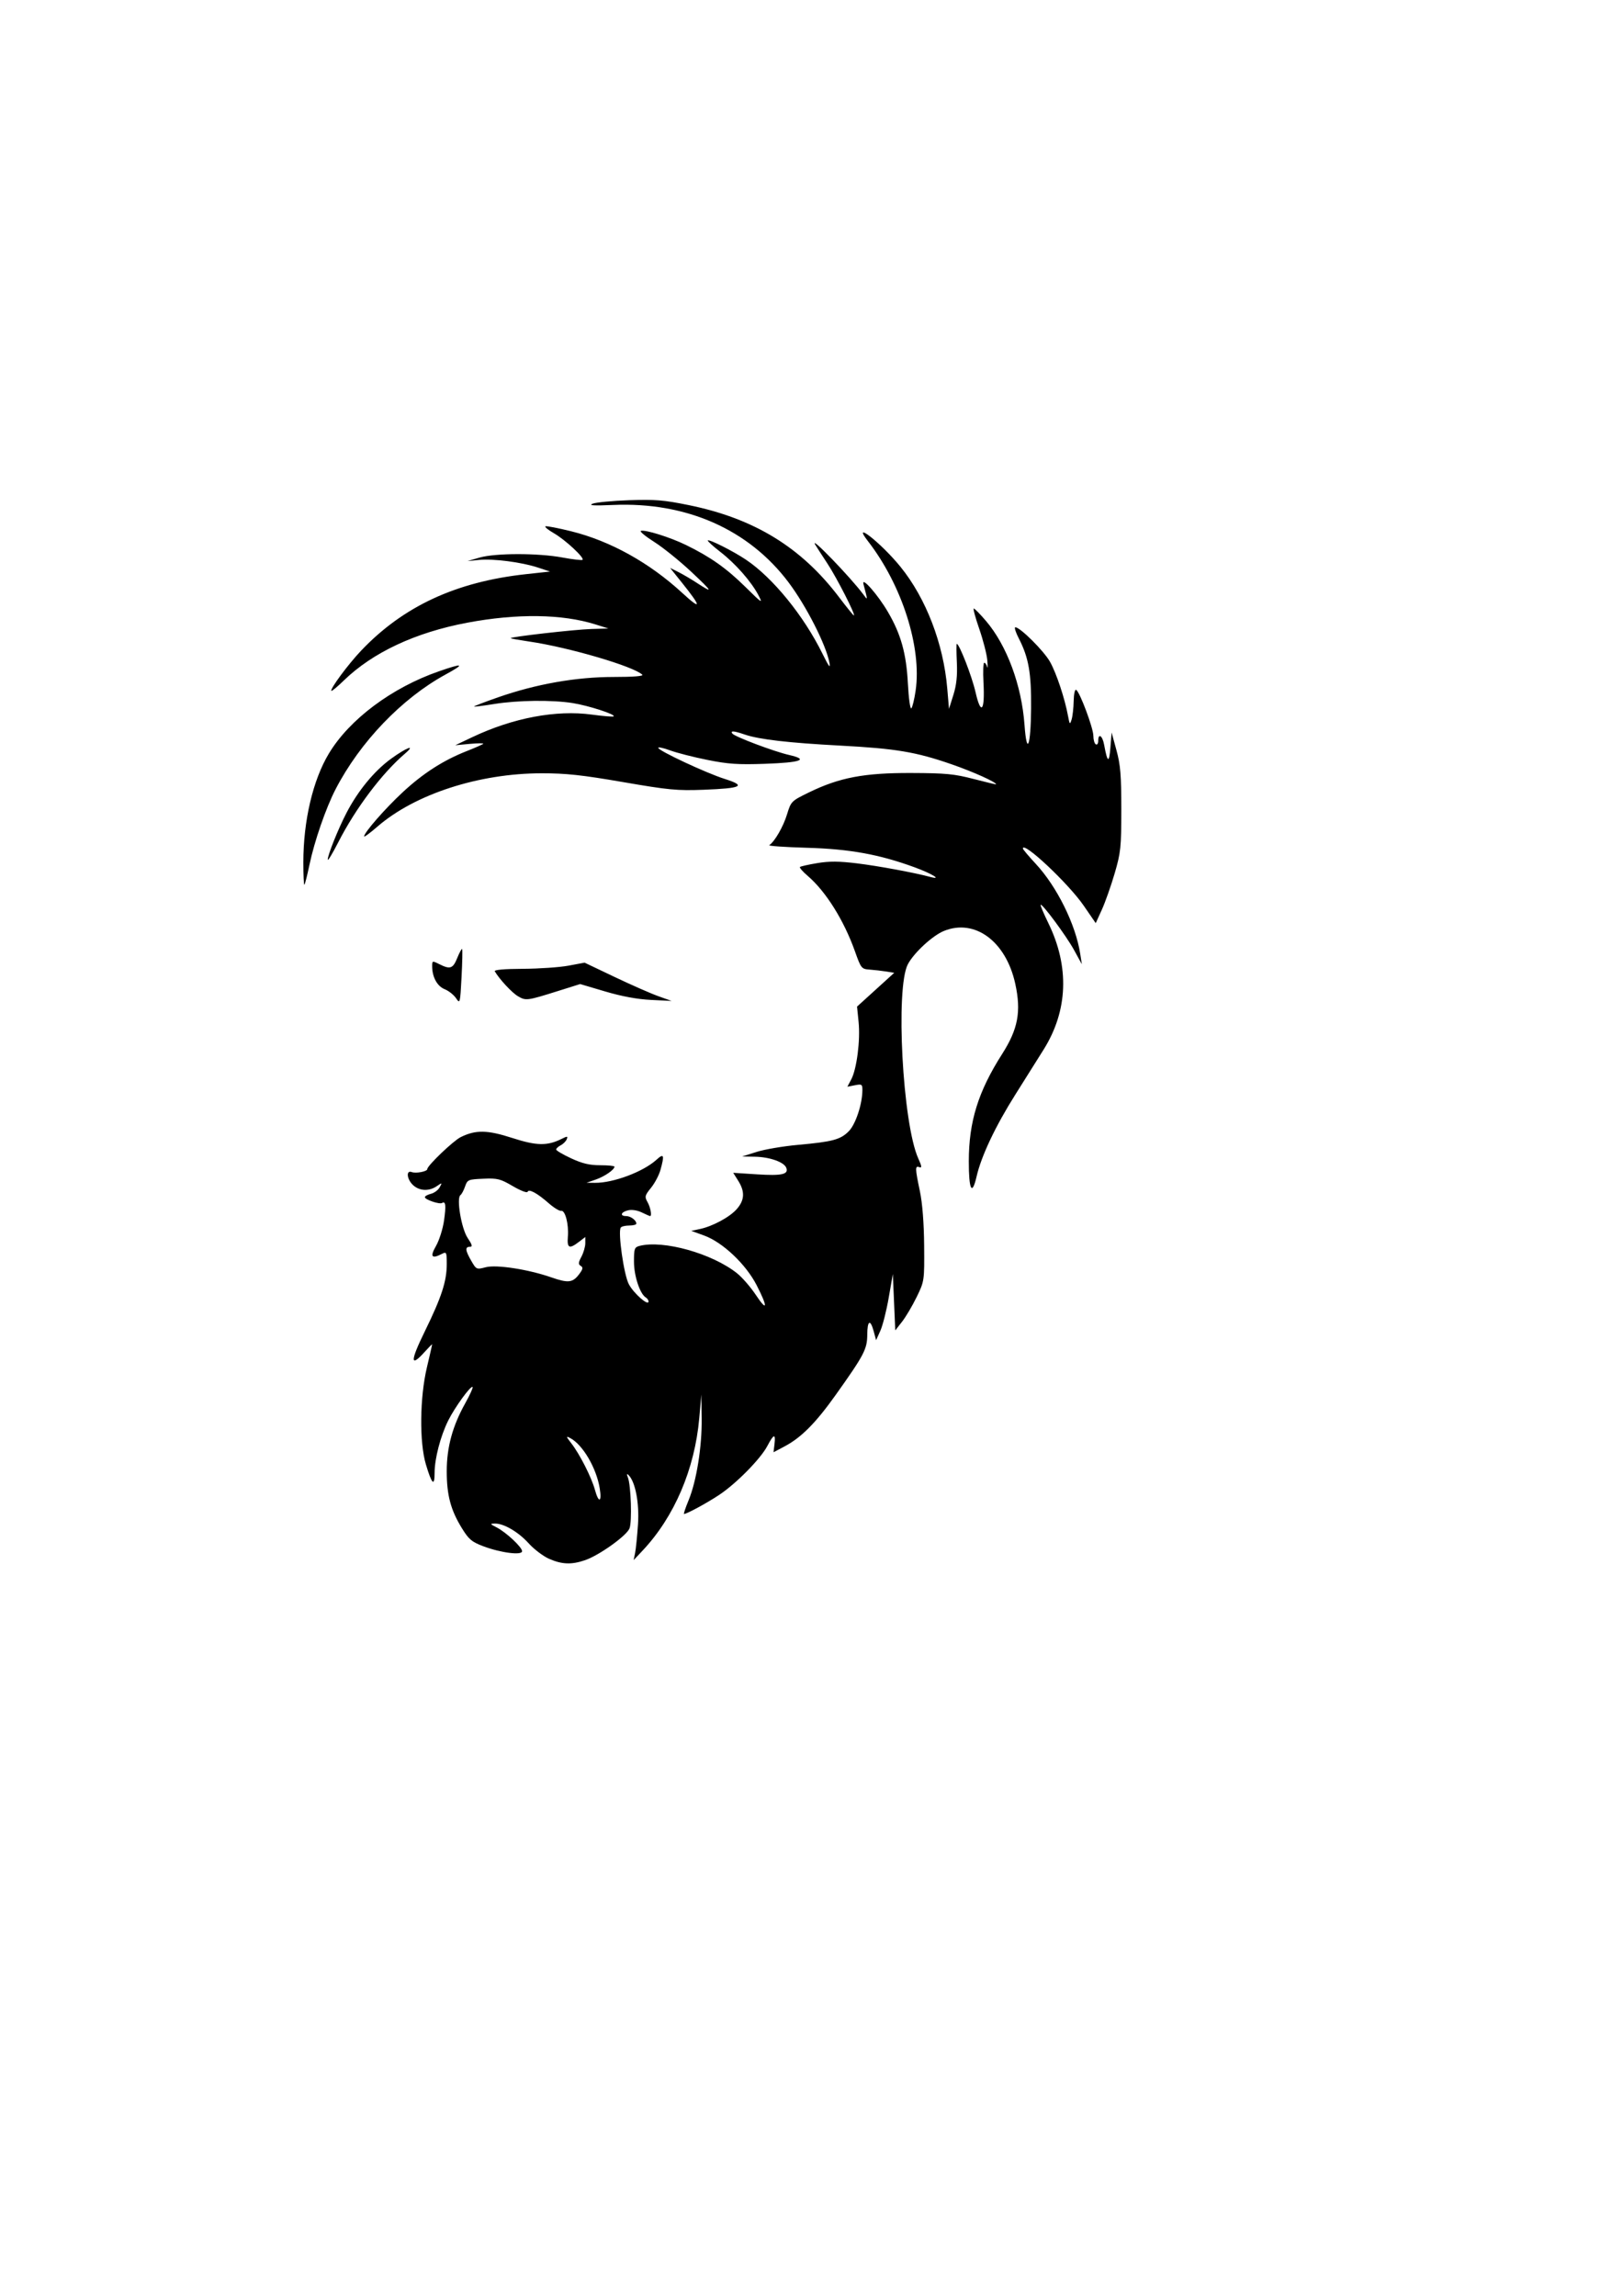 <?xml version="1.0" encoding="UTF-8" standalone="no"?>
<!-- Created with Inkscape (http://www.inkscape.org/) -->

<svg
   width="210mm"
   height="297mm"
   viewBox="0 0 210 297"
   version="1.1"
   id="svg1"
   inkscape:version="1.3.2 (1:1.3.2+202311252150+091e20ef0f)"
   sodipodi:docname="barbershop-head-02-inkscape.svg"
   xml:space="preserve"
   xmlns:inkscape="http://www.inkscape.org/namespaces/inkscape"
   xmlns:sodipodi="http://sodipodi.sourceforge.net/DTD/sodipodi-0.dtd"
   xmlns="http://www.w3.org/2000/svg"
   xmlns:svg="http://www.w3.org/2000/svg"><sodipodi:namedview
     id="namedview1"
     pagecolor="#ffffff"
     bordercolor="#666666"
     borderopacity="1.0"
     inkscape:showpageshadow="2"
     inkscape:pageopacity="0.0"
     inkscape:pagecheckerboard="0"
     inkscape:deskcolor="#d1d1d1"
     inkscape:document-units="mm"
     inkscape:zoom="0.66724888"
     inkscape:cx="397.15316"
     inkscape:cy="559.76115"
     inkscape:window-width="1920"
     inkscape:window-height="946"
     inkscape:window-x="0"
     inkscape:window-y="0"
     inkscape:window-maximized="1"
     inkscape:current-layer="layer1"
     showgrid="false" /><defs
     id="defs1" /><g
     inkscape:label="Layer 1"
     inkscape:groupmode="layer"
     id="layer1"><path
       style="fill:#000000;stroke-width:0.879"
       d="m 71.051,201.662 c -0.758,-0.335 -1.943,-1.232 -2.633,-1.994 -1.349,-1.491 -3.228,-2.591 -4.389,-2.572 -0.661,0.011 -0.642,0.052 0.223,0.494 1.23,0.628 3.302,2.563 3.302,3.084 0,0.564 -2.764,0.21 -5.029,-0.645 -1.487,-0.562 -1.871,-0.885 -2.762,-2.334 -1.448,-2.352 -1.959,-4.274 -1.959,-7.364 0,-3.113 0.745,-5.846 2.4,-8.808 0.599,-1.072 1.022,-2.013 0.941,-2.093 -0.23,-0.223 -2.309,2.642 -3.154,4.347 -1,2.016 -1.759,4.933 -1.759,6.758 0,1.835 -0.357,1.486 -1.128,-1.099 -0.851,-2.856 -0.791,-8.634 0.13,-12.527 0.376,-1.59 0.684,-2.937 0.684,-2.993 0,-0.056 -0.439,0.385 -0.976,0.98 -1.884,2.087 -1.876,1.214 0.025,-2.666 2.168,-4.424 2.839,-6.482 2.839,-8.708 0,-1.524 -0.042,-1.616 -0.608,-1.321 -1.347,0.701 -1.591,0.389 -0.788,-1.008 0.419,-0.729 0.888,-2.208 1.042,-3.288 0.282,-1.974 0.215,-2.564 -0.261,-2.278 -0.335,0.201 -2.216,-0.438 -2.216,-0.753 0,-0.134 0.35,-0.328 0.777,-0.433 0.427,-0.104 0.938,-0.481 1.134,-0.838 0.346,-0.628 0.334,-0.633 -0.375,-0.149 -0.994,0.677 -2.219,0.627 -3.049,-0.125 -0.817,-0.741 -0.958,-1.989 -0.192,-1.703 0.556,0.207 2.019,-0.075 2.019,-0.389 0,-0.441 3.363,-3.658 4.319,-4.131 1.939,-0.96 3.45,-0.936 6.669,0.108 3.138,1.018 4.53,1.045 6.381,0.124 0.756,-0.376 0.835,-0.371 0.671,0.045 -0.102,0.259 -0.452,0.61 -0.778,0.779 -0.326,0.169 -0.592,0.416 -0.592,0.547 0,0.131 0.868,0.643 1.93,1.136 1.456,0.677 2.382,0.897 3.773,0.897 1.014,0 1.844,0.082 1.844,0.182 0.002,0.391 -1.274,1.273 -2.416,1.669 l -1.2,0.416 1.101,0.01 c 2.369,0.021 6.244,-1.433 7.942,-2.98 0.968,-0.882 1.064,-0.641 0.522,1.314 -0.186,0.673 -0.736,1.713 -1.222,2.311 -0.801,0.987 -0.843,1.156 -0.457,1.835 0.389,0.684 0.601,1.819 0.339,1.819 -0.06,0 -0.545,-0.212 -1.078,-0.47 -0.581,-0.282 -1.293,-0.391 -1.778,-0.273 -0.924,0.226 -1.093,0.743 -0.243,0.743 0.583,0 1.321,0.547 1.321,0.979 0,0.135 -0.416,0.245 -0.925,0.245 -0.509,0 -1.002,0.121 -1.096,0.27 -0.379,0.596 0.406,6.097 1.043,7.311 0.623,1.188 2.551,2.886 2.551,2.246 0,-0.17 -0.156,-0.403 -0.347,-0.517 -0.757,-0.455 -1.526,-2.767 -1.533,-4.609 -0.006,-1.69 0.063,-1.894 0.701,-2.061 3.091,-0.806 9.442,0.979 12.658,3.556 0.657,0.527 1.74,1.779 2.407,2.781 1.515,2.28 1.572,1.592 0.104,-1.261 -1.402,-2.725 -4.396,-5.553 -6.802,-6.426 l -1.659,-0.602 1.089,-0.229 c 1.692,-0.356 3.912,-1.557 4.822,-2.609 0.996,-1.151 1.047,-2.237 0.173,-3.631 l -0.652,-1.039 3.09,0.199 c 3.211,0.206 4.108,0.003 3.77,-0.856 -0.29,-0.736 -2.147,-1.389 -4.05,-1.424 l -1.661,-0.03 1.887,-0.596 c 1.038,-0.328 3.444,-0.737 5.347,-0.908 4.487,-0.405 5.5,-0.677 6.575,-1.769 0.881,-0.894 1.744,-3.502 1.755,-5.299 0.004,-0.77 -0.07,-0.819 -0.97,-0.644 l -0.975,0.19 0.502,-0.944 c 0.712,-1.34 1.191,-5.064 0.953,-7.419 l -0.202,-2.003 2.407,-2.186 2.407,-2.186 -1.036,-0.166 c -0.57,-0.091 -1.531,-0.202 -2.136,-0.246 -1.069,-0.077 -1.123,-0.144 -1.916,-2.374 -1.428,-4.013 -3.776,-7.758 -6.119,-9.759 -0.634,-0.542 -1.081,-1.056 -0.992,-1.142 0.089,-0.086 1.091,-0.312 2.229,-0.501 1.566,-0.261 2.812,-0.254 5.14,0.03 2.752,0.335 7.403,1.196 9.52,1.762 1.572,0.42 0.167,-0.437 -2.044,-1.247 -4.576,-1.677 -8.422,-2.374 -13.954,-2.531 -2.831,-0.08 -5.018,-0.232 -4.86,-0.338 0.699,-0.469 1.803,-2.383 2.29,-3.97 0.524,-1.708 0.558,-1.742 2.866,-2.866 3.924,-1.912 7.123,-2.519 13.186,-2.499 4.492,0.015 5.581,0.119 8.099,0.773 1.6,0.416 2.909,0.728 2.909,0.693 0,-0.29 -2.951,-1.617 -5.769,-2.595 -4.603,-1.597 -7.195,-2.032 -14.403,-2.415 -6.7,-0.356 -10.48,-0.794 -12.342,-1.428 -1.419,-0.483 -1.875,-0.523 -1.633,-0.142 0.248,0.391 5.375,2.329 7.359,2.782 2.608,0.596 1.551,0.98 -3.147,1.144 -3.472,0.121 -4.749,0.034 -7.442,-0.508 -1.788,-0.36 -3.946,-0.911 -4.796,-1.225 -0.85,-0.314 -1.546,-0.465 -1.546,-0.335 0,0.364 6.185,3.257 8.595,4.021 2.849,0.902 2.243,1.214 -2.732,1.404 -3.416,0.131 -4.515,0.026 -10.424,-0.994 -5.309,-0.917 -7.377,-1.14 -10.536,-1.137 -8.109,0.007 -16.393,2.698 -21.238,6.898 -0.947,0.821 -1.722,1.391 -1.722,1.267 0,-0.493 2.694,-3.578 4.98,-5.703 2.644,-2.457 5.26,-4.138 8.304,-5.336 1.083,-0.426 2.04,-0.85 2.127,-0.94 0.086,-0.091 -0.692,-0.086 -1.73,0.01 l -1.887,0.175 2.202,-1.044 c 5.265,-2.496 10.845,-3.549 15.471,-2.919 1.477,0.201 2.749,0.303 2.828,0.226 0.258,-0.251 -3.292,-1.399 -5.314,-1.718 -2.682,-0.423 -7.107,-0.37 -10.155,0.122 -1.384,0.223 -2.557,0.372 -2.606,0.33 -0.049,-0.042 1.35,-0.579 3.109,-1.194 4.92,-1.719 10.108,-2.634 14.932,-2.634 2.566,0 3.924,-0.106 3.733,-0.292 C 82.003,86.209 73.61,83.746 68.512,82.999 67.222,82.809 66.125,82.614 66.074,82.565 65.903,82.399 74.301,81.438 76.519,81.371 l 2.202,-0.067 -1.683,-0.528 C 72.736,79.426 66.898,79.348 60.47,80.554 c -6.723,1.262 -12.258,3.855 -16.006,7.501 -0.808,0.786 -1.521,1.378 -1.584,1.316 -0.216,-0.215 2.177,-3.447 3.866,-5.221 5.447,-5.722 12.261,-8.883 21.275,-9.868 l 3.151,-0.344 -1.573,-0.517 c -2.113,-0.695 -5.756,-1.167 -7.61,-0.985 l -1.511,0.148 1.573,-0.452 c 2.058,-0.591 7.568,-0.596 10.723,-0.009 1.344,0.25 2.515,0.385 2.602,0.3 0.271,-0.264 -2.246,-2.6 -3.706,-3.439 -0.764,-0.439 -1.252,-0.843 -1.084,-0.898 0.168,-0.054 1.652,0.233 3.298,0.639 5.063,1.249 10.138,4.064 14.4,7.988 2.513,2.314 2.501,1.844 -0.034,-1.315 l -1.548,-1.93 1.042,0.52 c 0.573,0.286 1.608,0.89 2.3,1.342 2.312,1.512 2.22,1.291 -0.549,-1.31 -1.513,-1.421 -3.69,-3.18 -4.839,-3.907 -1.148,-0.728 -1.93,-1.374 -1.737,-1.437 0.566,-0.184 3.793,0.828 5.851,1.834 3.161,1.545 5.245,3.018 7.69,5.435 2.134,2.109 2.273,2.199 1.683,1.076 -0.941,-1.79 -2.965,-4.093 -4.949,-5.631 -0.957,-0.741 -1.682,-1.405 -1.611,-1.474 0.184,-0.179 3.241,1.359 4.906,2.469 3.484,2.323 7.507,7.262 9.941,12.205 0.818,1.661 1.042,1.95 0.891,1.148 -0.436,-2.316 -2.997,-7.349 -5.292,-10.4 -5.157,-6.857 -13.236,-10.424 -22.678,-10.013 -2.538,0.11 -3.25,0.067 -2.673,-0.163 0.432,-0.172 2.555,-0.376 4.718,-0.451 3.352,-0.118 4.488,-0.025 7.706,0.631 8.474,1.726 14.57,5.457 19.458,11.908 0.988,1.304 1.852,2.371 1.921,2.371 0.278,0 -2.207,-4.876 -3.431,-6.73 -0.722,-1.094 -1.432,-2.195 -1.579,-2.447 -0.734,-1.262 4.578,4.235 6.212,6.428 0.621,0.834 0.619,0.908 0.04,-1.305 -0.278,-1.062 1.862,1.372 3.164,3.599 1.687,2.886 2.378,5.362 2.584,9.266 0.1,1.902 0.3,3.345 0.443,3.205 0.144,-0.14 0.394,-1.171 0.558,-2.291 0.814,-5.59 -1.762,-13.658 -6.178,-19.35 -2.202,-2.839 1.755,0.288 4.227,3.34 3.298,4.072 5.55,9.93 6.043,15.722 l 0.225,2.645 0.564,-1.791 c 0.401,-1.273 0.532,-2.489 0.452,-4.206 -0.062,-1.328 -0.068,-2.415 -0.012,-2.415 0.329,0 1.962,4.199 2.426,6.237 0.705,3.1 1.232,2.474 1.032,-1.228 -0.076,-1.409 -0.032,-2.562 0.098,-2.562 0.13,0 0.3,0.241 0.377,0.535 0.077,0.294 0.085,-0.099 0.017,-0.875 -0.068,-0.775 -0.537,-2.599 -1.042,-4.053 -0.505,-1.454 -0.822,-2.635 -0.703,-2.626 0.119,0.01 0.826,0.732 1.572,1.606 2.708,3.173 4.615,8.314 4.99,13.457 0.298,4.08 0.808,2.799 0.851,-2.136 0.04,-4.561 -0.314,-6.578 -1.584,-9.044 -0.412,-0.799 -0.616,-1.453 -0.454,-1.453 0.628,0 3.716,3.079 4.497,4.485 0.829,1.49 1.901,4.719 2.32,6.986 0.208,1.127 0.245,1.163 0.463,0.459 0.13,-0.421 0.251,-1.496 0.268,-2.389 0.018,-0.921 0.158,-1.548 0.325,-1.447 0.477,0.287 2.222,4.96 2.222,5.949 0,0.5 0.142,0.995 0.315,1.099 0.173,0.104 0.315,-0.094 0.315,-0.441 0,-1.065 0.547,-0.697 0.768,0.517 0.421,2.308 0.644,2.414 0.805,0.382 l 0.157,-1.988 0.629,2.294 c 0.516,1.88 0.629,3.26 0.628,7.647 -8.9e-4,4.912 -0.072,5.595 -0.863,8.293 -0.474,1.617 -1.218,3.725 -1.654,4.684 l -0.793,1.744 -1.554,-2.259 c -1.973,-2.869 -7.873,-8.412 -7.873,-7.397 0,0.106 0.745,0.993 1.655,1.971 2.749,2.954 5.175,7.854 5.762,11.636 l 0.212,1.364 -1.006,-1.835 c -1,-1.823 -4.125,-6.049 -4.328,-5.852 -0.058,0.057 0.394,1.126 1.004,2.376 2.745,5.621 2.538,11.296 -0.596,16.323 -0.734,1.178 -2.378,3.793 -3.653,5.812 -2.594,4.106 -4.433,7.99 -5.04,10.64 -0.589,2.571 -1.01,1.745 -1.006,-1.976 0.004,-5.125 1.214,-9.017 4.305,-13.861 2.068,-3.24 2.492,-5.495 1.709,-9.088 -1.197,-5.491 -5.22,-8.474 -9.231,-6.844 -1.467,0.596 -3.853,2.793 -4.66,4.292 -1.634,3.032 -0.692,20.658 1.345,25.154 0.454,1.001 0.483,1.244 0.135,1.114 -0.567,-0.212 -0.56,0.118 0.069,3.111 0.325,1.55 0.527,4.13 0.55,7.035 0.036,4.559 0.03,4.602 -0.968,6.651 -0.553,1.135 -1.402,2.57 -1.887,3.19 l -0.882,1.127 -0.157,-3.649 -0.157,-3.649 -0.531,3.059 c -0.292,1.682 -0.779,3.61 -1.083,4.282 l -0.552,1.224 -0.309,-1.147 c -0.44,-1.631 -0.826,-1.419 -0.835,0.459 -0.008,1.842 -0.418,2.621 -4.081,7.766 -2.6,3.651 -4.451,5.515 -6.619,6.664 l -1.429,0.757 0.127,-1.055 c 0.168,-1.4 -0.099,-1.331 -0.923,0.239 -0.875,1.669 -4.043,4.884 -6.254,6.346 -1.592,1.054 -4.175,2.454 -4.526,2.454 -0.081,0 0.181,-0.791 0.583,-1.759 1.027,-2.472 1.749,-6.984 1.698,-10.607 l -0.043,-3.081 -0.271,3.059 c -0.584,6.596 -3.228,12.771 -7.335,17.13 l -1.153,1.224 0.187,-0.918 c 0.103,-0.505 0.271,-2.171 0.374,-3.703 0.187,-2.778 -0.349,-5.549 -1.237,-6.392 -0.219,-0.208 -0.243,-0.11 -0.075,0.306 0.404,1 0.558,5.748 0.214,6.609 -0.38,0.952 -3.918,3.481 -5.749,4.109 -1.75,0.601 -2.996,0.554 -4.647,-0.175 z m 6.549,-9.112 c -0.431,-2.652 -2.204,-5.672 -3.827,-6.516 -0.562,-0.293 -0.543,-0.209 0.158,0.693 1.079,1.387 2.611,4.407 3.044,5.997 0.482,1.77 0.921,1.647 0.625,-0.174 z m -2.692,-27.677 c 0.52,-0.68 0.569,-0.907 0.238,-1.106 -0.341,-0.205 -0.325,-0.423 0.085,-1.194 0.276,-0.519 0.501,-1.304 0.501,-1.745 v -0.802 l -0.829,0.634 c -1.249,0.955 -1.549,0.813 -1.427,-0.677 0.132,-1.617 -0.349,-3.46 -0.873,-3.344 -0.214,0.047 -0.93,-0.389 -1.59,-0.969 -1.512,-1.329 -2.603,-1.918 -2.751,-1.487 -0.06,0.175 -0.916,-0.155 -1.902,-0.733 -1.624,-0.952 -1.985,-1.043 -3.831,-0.963 -1.953,0.084 -2.051,0.126 -2.355,1.006 -0.174,0.505 -0.443,1.006 -0.597,1.113 -0.543,0.378 0.12,4.33 0.93,5.54 0.602,0.9 0.664,1.147 0.291,1.147 -0.646,0 -0.599,0.469 0.182,1.82 0.649,1.123 0.675,1.134 1.878,0.822 1.391,-0.361 5.507,0.277 8.488,1.316 2.158,0.752 2.747,0.689 3.563,-0.378 z m -15.9,-35.738 c -0.289,-0.431 -0.952,-0.956 -1.474,-1.166 -0.973,-0.392 -1.617,-1.578 -1.617,-2.978 0,-0.707 0.026,-0.714 0.928,-0.26 1.405,0.706 1.761,0.582 2.323,-0.811 0.284,-0.703 0.566,-1.219 0.626,-1.147 0.061,0.072 0.027,1.709 -0.075,3.638 -0.18,3.415 -0.199,3.487 -0.711,2.723 z m 8,-0.262 c -0.776,-0.459 -2.383,-2.189 -2.987,-3.216 -0.116,-0.196 1.19,-0.313 3.643,-0.326 2.103,-0.011 4.757,-0.195 5.899,-0.408 l 2.076,-0.388 3.9,1.858 c 2.145,1.022 4.678,2.136 5.63,2.476 l 1.73,0.618 -2.673,-0.132 c -1.769,-0.087 -3.77,-0.457 -5.916,-1.092 l -3.243,-0.96 -2.89,0.908 c -3.983,1.252 -4.138,1.272 -5.167,0.663 z M 39.249,111.561 c 0.002,-5.389 1.238,-10.65 3.31,-14.088 2.667,-4.426 8.153,-8.521 14.242,-10.632 3.186,-1.104 3.422,-0.987 0.846,0.421 -5.656,3.09 -11.072,8.74 -14.231,14.848 -1.247,2.41 -2.744,6.741 -3.378,9.774 -0.281,1.341 -0.573,2.5 -0.65,2.575 -0.077,0.075 -0.14,-1.229 -0.139,-2.897 z m 3.16,-0.35 c -0.024,-0.56 1.341,-3.968 2.424,-6.052 1.481,-2.85 3.577,-5.403 5.723,-6.972 2.031,-1.485 3.339,-1.974 1.835,-0.686 -2.974,2.546 -6.381,7.074 -8.618,11.45 -0.741,1.45 -1.355,2.468 -1.364,2.261 z"
       id="path1"
       inkscape:export-filename="../src/assets/barbershop-head-02-90x78.png"
       inkscape:export-xdpi="14.400002"
       inkscape:export-ydpi="14.400002" /></g></svg>
